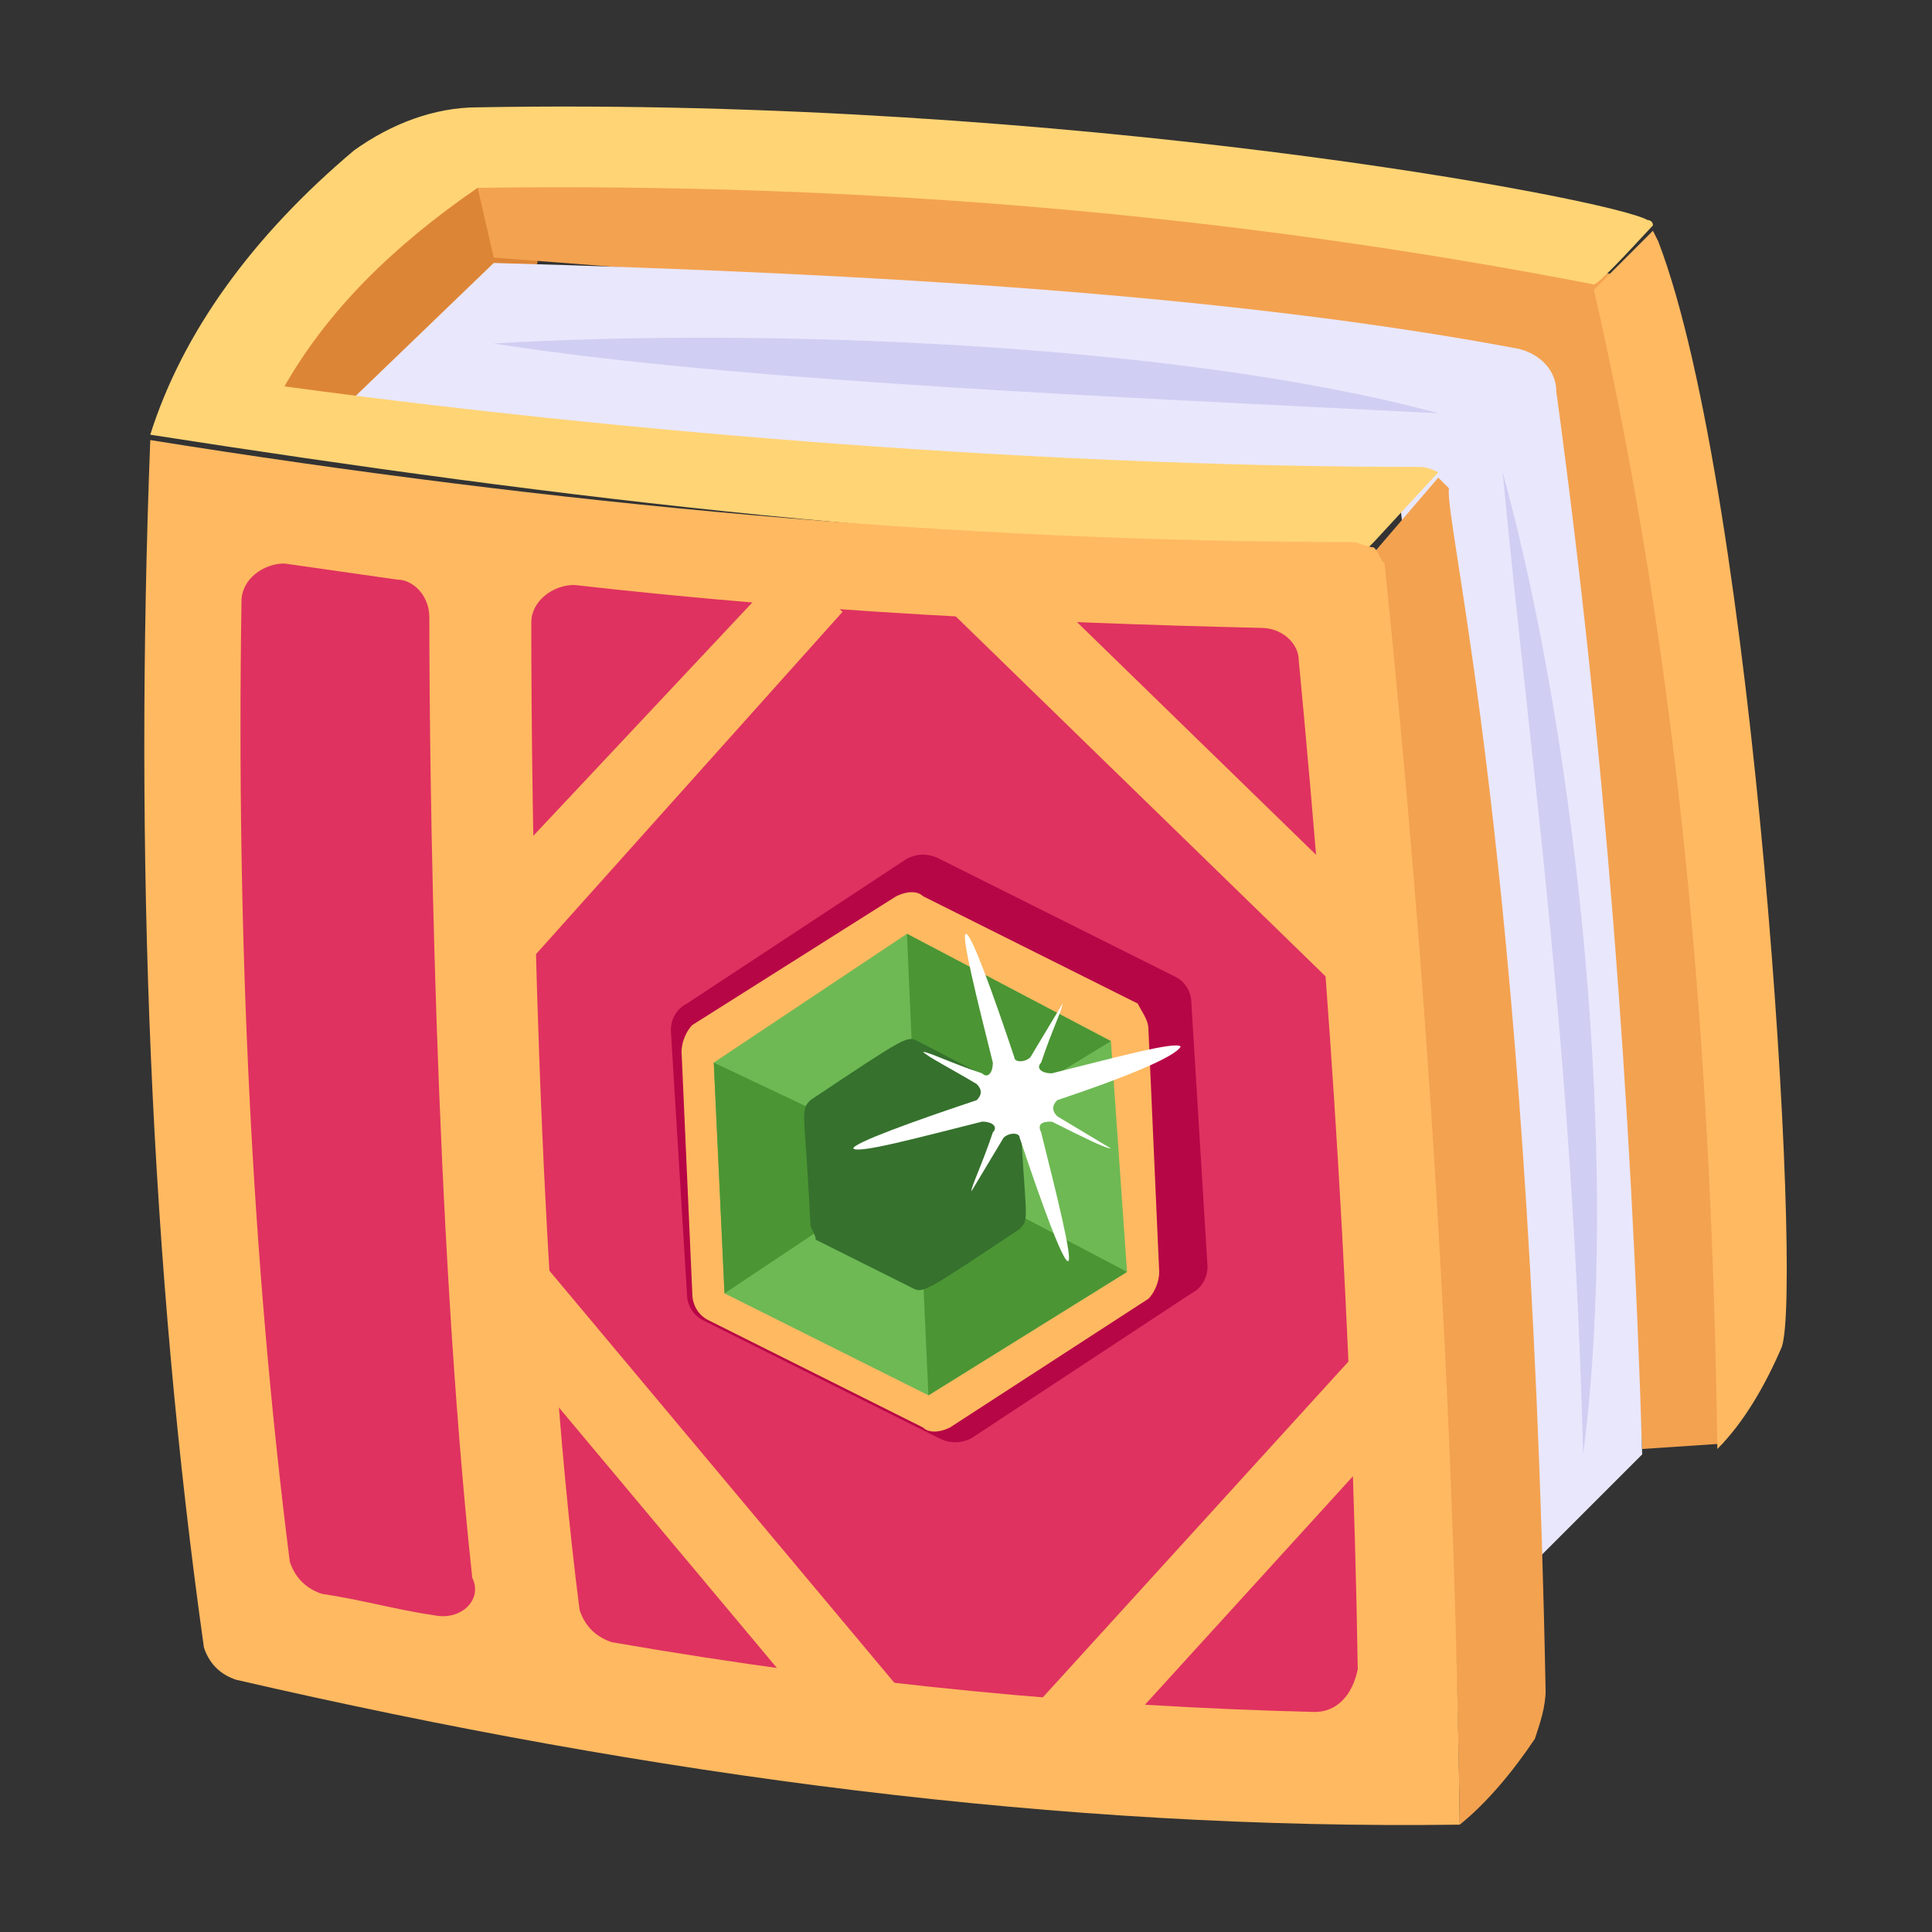 <svg width="36" height="36" viewBox="0 0 36 36" fill="none" xmlns="http://www.w3.org/2000/svg">
<rect x="0" y="0" width="36" height="36" fill="#333333" stroke="none"/>
<path d="M9 3.2C9 3.2 5.5 5.3 5.1 7.3C4.7 9.3 8.2 7.1 8.4 6.2C8.6 5.3 10.2 5.2 10 4.8C9.9 4.4 9 3.2 9 3.2Z" fill="#DD8536"/>
<path d="M32.1 26.9L30.6 27C30.2 19.7 29.4 12.9 28.3 6.8C22.3 5.9 15.9 5.3 9.2 4.8L8.9 3.5L10 2.3L30 5.1C31.8 10.9 32.4 18.2 32.7 24.8L32.1 26.9Z" fill="#F3A250"/>
<path d="M6.5 7.5L9.2 4.9C16.4 5.1 23 5.5 28.3 6.5C28.7 6.6 29 6.9 29 7.3C29.9 13.9 30.4 20.5 30.6 27.1L28.5 29.2L26.1 9.5C20.2 9.5 13.5 8.7 6.5 7.5Z" fill="#E9E7FC"/>
<path d="M28.8 31.5C28.8 31.8 28.7 32.1 28.6 32.4C28.2 33 27.7 33.6 27.2 34C27.1 26 26.4 18.2 25.6 10.3L26.8 8.9C26.9 9 26.9 9 27 9.1C26.9 9.7 28.5 15.9 28.8 31.5Z" fill="#F3A250"/>
<path d="M5.3 7.2C12.7 8.2 20.4 8.7 26.4 8.7C26.5 8.7 26.6 8.7 26.8 8.8L25.6 10.1L25.5 10.2C18 10.2 10.5 9.3 2.8 8.1C3.4 6.2 4.7 4.4 6.6 2.8C7.3 2.3 8.1 2 8.9 2C19.9 1.8 30 3.7 30.7 4.1C30.7 4.1 30.8 4.1 30.8 4.2C30.7 4.3 29.8 5.3 29.7 5.3C23 4 16.1 3.4 8.9 3.5C7.3 4.6 6.1 5.8 5.3 7.2Z" fill="#FFD475"/>
<path d="M27.2 34C19.8 34.1 12.2 33.1 4.4 31.3C4.1 31.2 3.9 31 3.8 30.7C2.8 23.6 2.5 16 2.8 8.2C10.3 9.4 17.8 10.1 25.2 10.1C25.3 10.1 25.5 10.2 25.6 10.2C25.7 10.3 25.7 10.4 25.8 10.5C26.6 18.3 27.1 26.1 27.2 34Z" fill="#FFB961"/>
<path d="M8.1 30.1C7.4 30 6.7 29.8 6 29.7C5.7 29.6 5.5 29.4 5.4 29.1C4.7 23.6 4.4 17.5 4.5 11.2C4.5 10.8 4.9 10.5 5.3 10.5C6 10.6 6.7 10.7 7.4 10.8C7.7 10.8 8 11.1 8 11.5C8 14.4 8.1 22.9 8.8 29.4C9 29.8 8.6 30.2 8.1 30.1ZM24.5 31.9C20.4 31.8 16 31.4 11.4 30.6C11.1 30.5 10.9 30.3 10.8 30C10 23.8 9.9 15 9.9 11.6C9.9 11.2 10.3 10.9 10.7 10.9C15.1 11.4 19.3 11.6 23.5 11.7C23.9 11.7 24.2 12 24.2 12.3C24.8 18.6 25.2 24.9 25.3 31.1C25.2 31.6 24.9 31.9 24.5 31.9Z" fill="#DF3260"/>
<path d="M33.2 25.1C32.9 25.8 32.5 26.5 32 27C31.9 19.6 31.3 12.4 29.7 5.4C29.8 5.3 30.9 4.2 30.8 4.3L30.9 4.5C32.7 9.2 33.6 24 33.2 25.1Z" fill="#FFB961"/>
<path d="M9.7 18.1L8.6 17L14.7 10.5L15.7 11.4L9.7 18.1Z" fill="#FFB961"/>
<path d="M18.73 10.289L17.684 11.364L24.85 18.339L25.896 17.265L18.73 10.289Z" fill="#FFB961"/>
<path d="M25.256 25.228L19.064 32.032L20.173 33.041L26.366 26.238L25.256 25.228Z" fill="#FFB961"/>
<path d="M10.002 23.397L8.852 24.36L15.912 32.795L17.063 31.832L10.002 23.397Z" fill="#FFB961"/>
<path d="M22.2 18.7L22.5 23.6C22.5 23.8 22.4 24 22.2 24.1L18.1 26.8C17.9 26.9 17.7 26.9 17.5 26.8L13.1 24.6C12.9 24.5 12.8 24.3 12.8 24.1L12.5 19.2C12.5 19 12.6 18.8 12.8 18.7L16.9 16C17.1 15.9 17.3 15.9 17.5 16L21.9 18.2C22.1 18.3 22.2 18.5 22.2 18.7Z" fill="#B70646"/>
<path d="M21.4 19.2L21.6 23.7C21.6 23.9 21.5 24.1 21.4 24.2L17.7 26.6C17.5 26.7 17.3 26.7 17.2 26.6L13.2 24.6C13 24.5 12.9 24.3 12.9 24.1L12.7 19.6C12.7 19.4 12.8 19.2 12.9 19.1L16.7 16.7C16.9 16.6 17.1 16.6 17.2 16.7L21.2 18.7C21.3 18.9 21.4 19 21.4 19.2Z" fill="#FFB961"/>
<path d="M17.3 26L13.5 24.1L13.3 19.8L16.9 17.4L20.7 19.4L21 23.7L17.3 26Z" fill="#6EB954"/>
<path d="M17.2 23.8L19.1 22.7L21 23.7L17.3 26L17.2 23.8Z" fill="#4B9534"/>
<path d="M15.2 20.7L15.3 22.9L13.5 24.1L13.3 19.8L15.2 20.7Z" fill="#4B9534"/>
<path d="M17 19.7L18.9 20.5L20.7 19.4L16.9 17.4L17 19.7Z" fill="#4B9534"/>
<path d="M15.1 22.8C15 20.7 14.9 20.7 15.1 20.5C16.9 19.3 16.9 19.3 17.1 19.4C19 20.4 19 20.3 19 20.6C19.1 22.7 19.2 22.7 19 22.9C17.2 24.1 17.2 24.1 17 24L15.2 23.1C15.2 23 15.1 22.9 15.1 22.8Z" fill="#36712D"/>
<path d="M19.7 20.5C19.6 20.6 19.6 20.7 19.7 20.8C20.2 21.1 20.7 21.4 20.7 21.4C20.6 21.4 20.2 21.2 19.6 20.9C19.5 20.9 19.3 20.9 19.4 21.1C19.7 22.3 20 23.5 19.9 23.5C19.8 23.5 19.4 22.4 19 21.2C19 21.1 18.8 21.1 18.7 21.2C18.4 21.7 18.1 22.2 18.1 22.2C18.1 22.1 18.3 21.7 18.5 21.1C18.6 21 18.5 20.9 18.3 20.9C17.1 21.2 16 21.5 15.9 21.4C15.9 21.3 17 20.9 18.2 20.5C18.3 20.4 18.3 20.3 18.2 20.2C17.7 19.9 17.3 19.7 17.2 19.6C17.3 19.6 17.7 19.8 18.3 20C18.4 20.1 18.5 20 18.5 19.8C18.2 18.6 17.9 17.4 18 17.4C18.1 17.4 18.5 18.5 18.9 19.7C18.9 19.8 19.1 19.8 19.2 19.7C19.5 19.2 19.8 18.7 19.8 18.7C19.8 18.8 19.6 19.2 19.4 19.8C19.3 19.9 19.4 20 19.6 20C20.8 19.7 21.9 19.4 22 19.5C21.9 19.7 20.9 20.1 19.7 20.5Z" fill="white"/>
<path d="M26.8 7.7C20.9 7.4 13.6 7.1 9.2 6.4C14.3 6.1 22 6.4 26.8 7.7Z" fill="#D0CEF2"/>
<path d="M29.5 27.1C29.3 19.4 28.5 14.1 28 8.8C29.4 13.9 30.2 21.7 29.5 27.1Z" fill="#D0CEF2"/>
</svg>
